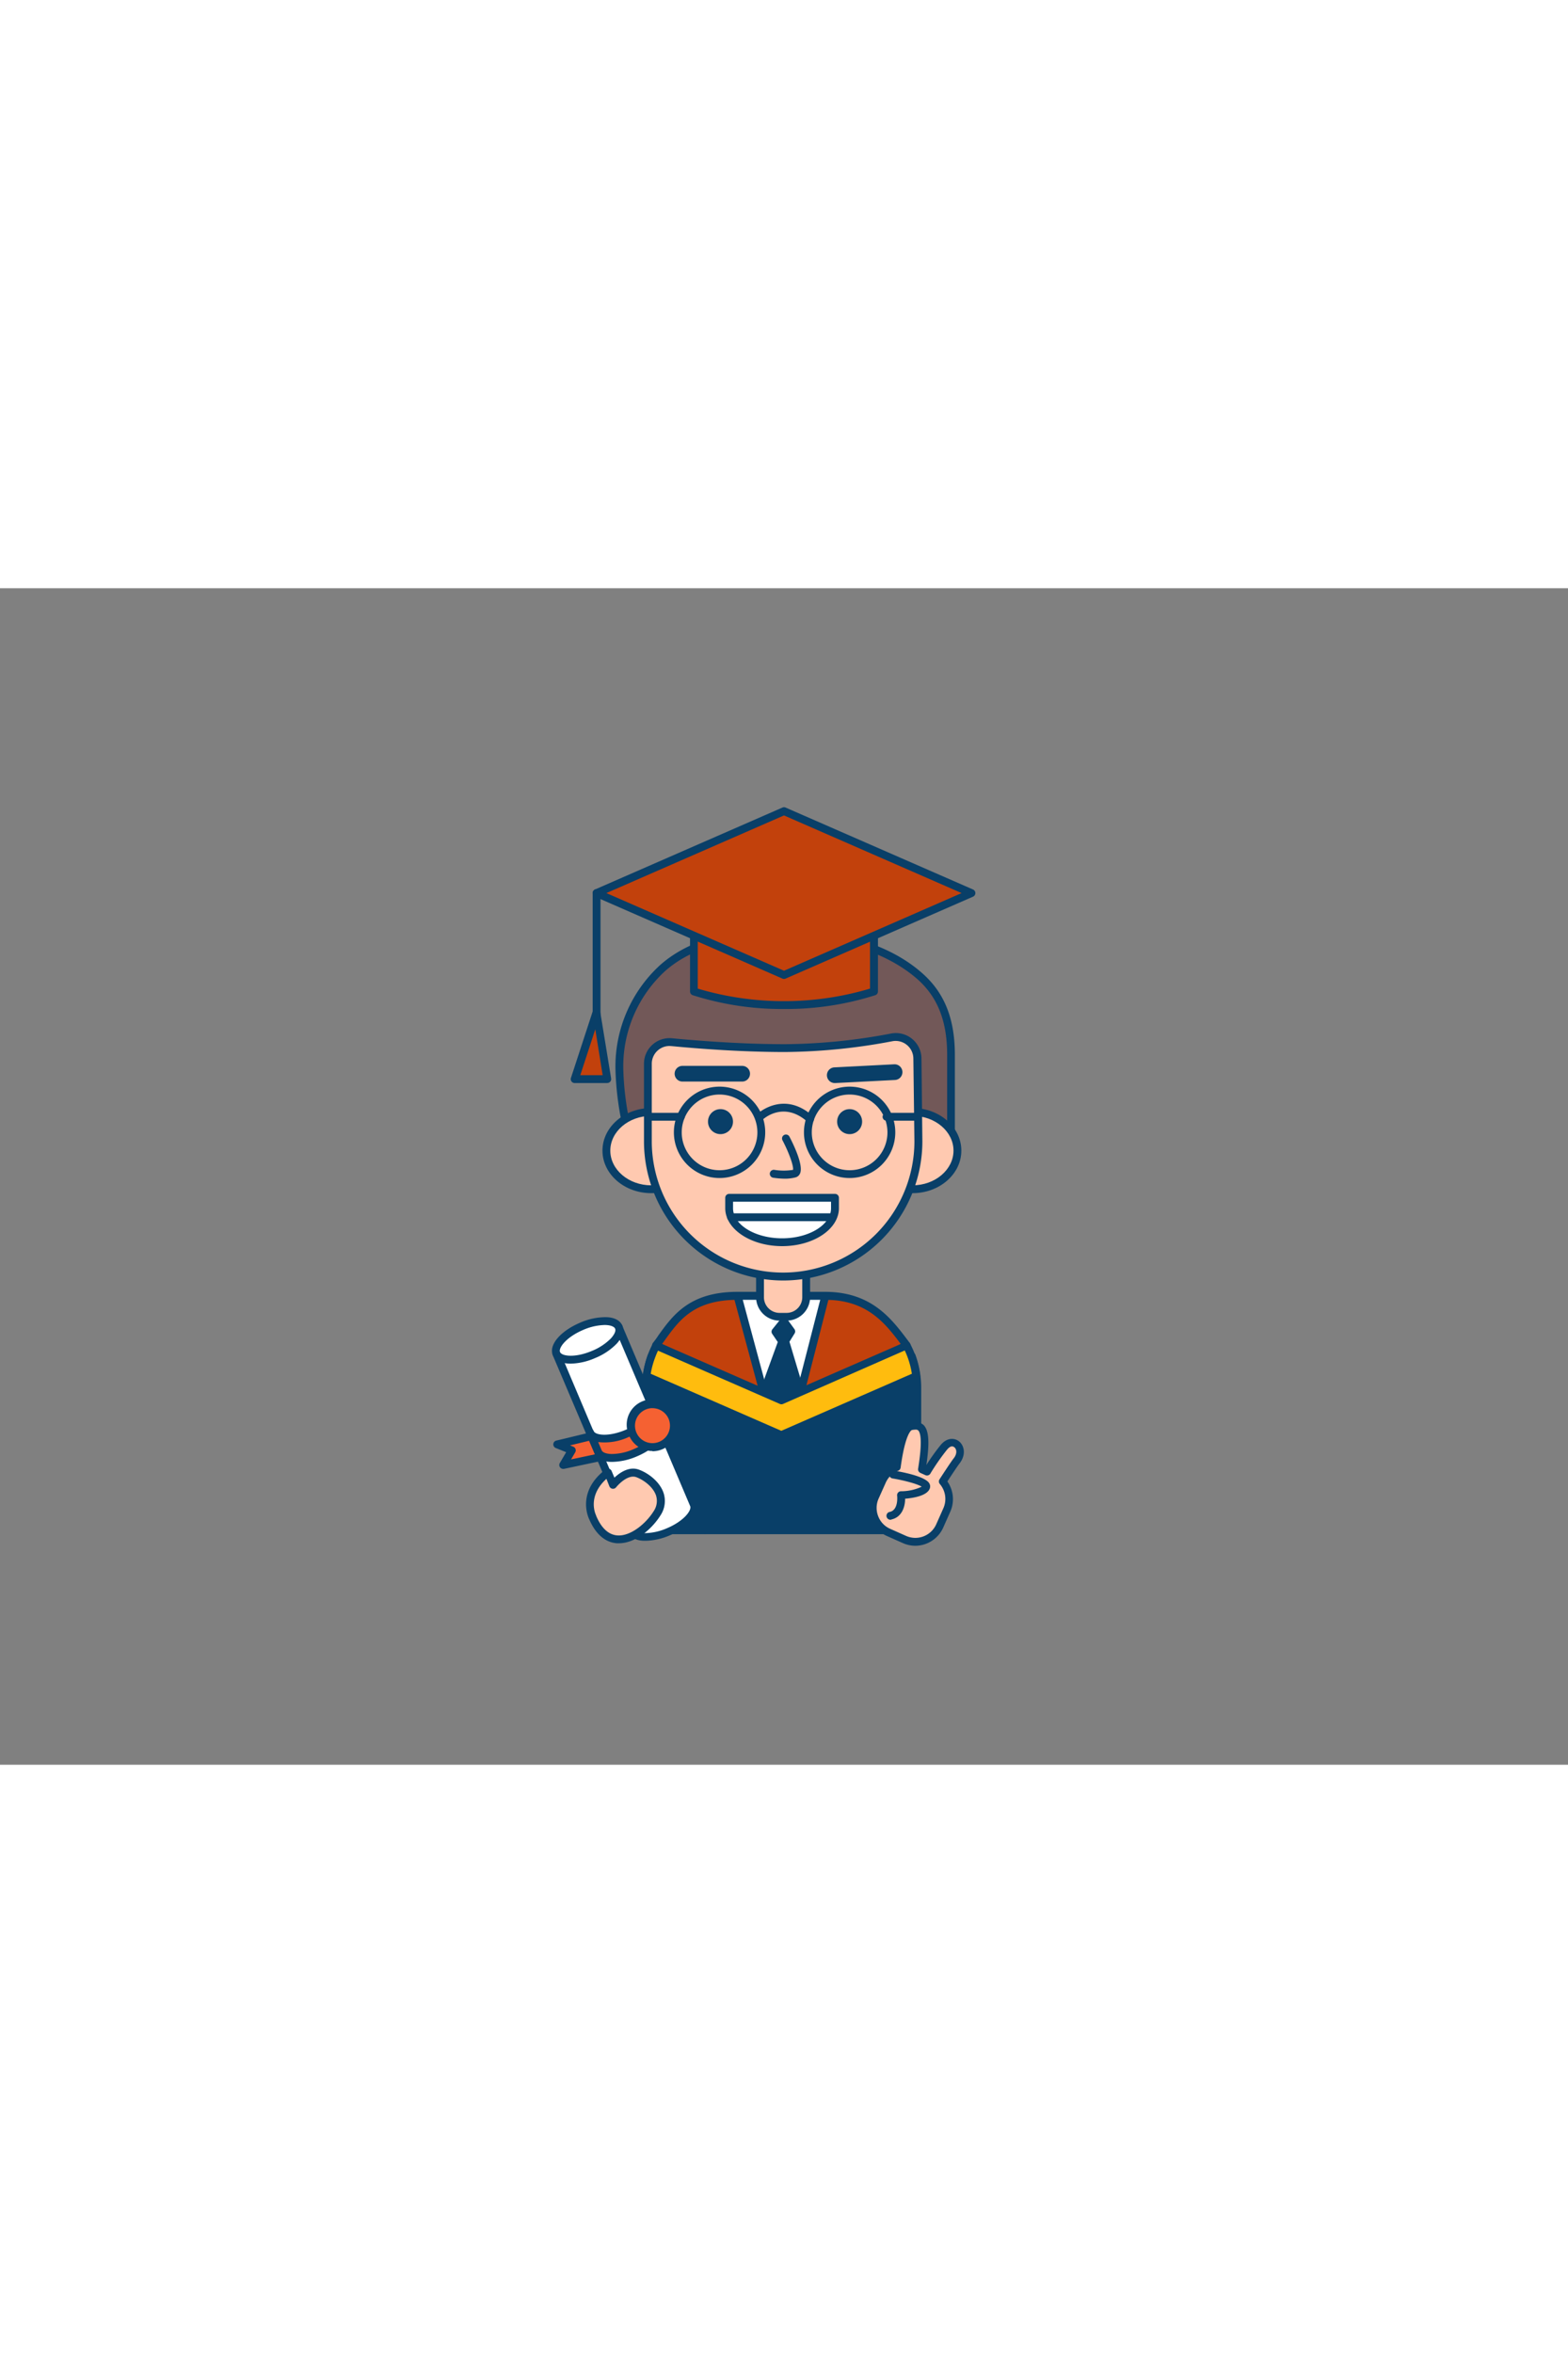 <svg xmlns="http://www.w3.org/2000/svg" viewBox="0 0 400 300" data-imageid="graduation-outline" imageName="Graduation" class="illustrations_image" style="width: 200px;"><rect x="0" y="0" width="400" height="300" fill="#808080" stroke="none"/><g id="_97_graduation_outline" data-name="#97_graduation_outline"><path d="M232.54,195.83a23.25,23.25,0,0,1,1.22,5.08,22.15,22.15,0,0,1,.19,3v36.35h-69.2V203.86a22.15,22.15,0,0,1,.19-3,23.25,23.25,0,0,1,1.22-5.08l33.19,14.9Z" fill="#093f68"/><path d="M234,241.21h-69.2a1,1,0,0,1-1-1V203.86a22,22,0,0,1,.2-3.08,24.16,24.16,0,0,1,1.27-5.29,1,1,0,0,1,.55-.58,1,1,0,0,1,.8,0l32.78,14.71,32.78-14.71a1,1,0,0,1,.8,0,1,1,0,0,1,.55.58,24.25,24.25,0,0,1,1.27,5.3,23.4,23.4,0,0,1,.2,3.07v36.35A1,1,0,0,1,234,241.21Zm-68.2-2H233V203.86a21.44,21.44,0,0,0-.18-2.82,22.43,22.43,0,0,0-.83-3.84l-32.18,14.44a1,1,0,0,1-.82,0l-32.18-14.45a22.54,22.54,0,0,0-.83,3.85,21.44,21.44,0,0,0-.18,2.82Z" fill="#093f68"/><path d="M231.31,193.06l-32,16.4-32-16.4c4.28-5.63,7.61-12.61,20.78-12.61h22.36C222.3,180.45,227,187.43,231.31,193.06Z" fill="#c2410c" class="target-color"/><path d="M199.35,210.46a1,1,0,0,1-.46-.11l-32-16.4a1,1,0,0,1-.51-.67,1,1,0,0,1,.17-.82c.49-.64,1-1.3,1.44-2,3.73-5.18,8-11.05,20.14-11.05h22.36c11.75,0,16.88,6.79,21,12.25l.57.76a1,1,0,0,1,.18.82,1,1,0,0,1-.52.67l-32,16.4A1,1,0,0,1,199.35,210.46ZM168.9,192.71l30.45,15.63,30.44-15.62c-4-5.33-8.64-11.27-19.26-11.27H188.17c-11.15,0-14.9,5.2-18.52,10.22Z" fill="#093f68"/><polygon points="202.46 211.86 210.53 180.45 188.17 180.45 196.64 211.86 202.46 211.86" fill="#fff"/><path d="M202.46,212.86h-5.82a1,1,0,0,1-1-.74l-8.48-31.41a1,1,0,0,1,1-1.26h22.36a1,1,0,0,1,1,1.25l-8.08,31.41A1,1,0,0,1,202.46,212.86Zm-5.05-2h4.27l7.56-29.41H189.48Z" fill="#093f68"/><polygon points="197.8 189.58 199.53 192.11 194.81 205.04 199.35 207.03 204.25 204.89 200.37 191.94 201.9 189.48 200 186.87 197.8 189.58" fill="#093f68"/><path d="M199.35,208a1.1,1.1,0,0,1-.4-.08l-4.54-2a1,1,0,0,1-.54-1.26l4.54-12.45L197,190.14A1,1,0,0,1,197,189l2.19-2.71a1,1,0,0,1,.81-.37,1,1,0,0,1,.78.41l1.9,2.61a1,1,0,0,1,0,1.12l-1.29,2.07,3.75,12.52a1,1,0,0,1-.56,1.21l-4.9,2.14A1.1,1.1,0,0,1,199.35,208Zm-3.28-3.53,3.28,1.44,3.69-1.61-3.11-10.4Zm3-14.87.82,1.22.83-1.33-.74-1Z" fill="#093f68"/><path d="M197.6,87.79a74.37,74.37,0,0,1,18.73,2.09c6.63,1.65,13.18,4.5,18.34,9.06,6,5.28,8,12.21,8,20.09v27.71H160.13c-.46-1.63.26-3.55.33-5.17a21.86,21.86,0,0,0-.8-5.36A74.6,74.6,0,0,1,158,122.48,33.91,33.91,0,0,1,169,96.94C176.15,90.49,187,88,197.6,87.79Z" fill="#725858"/><path d="M242.62,147.74H160.13a1,1,0,0,1-1-.72,8.6,8.6,0,0,1,.08-3.85,13.4,13.4,0,0,0,.21-1.64,15,15,0,0,0-.52-3.93c-.09-.39-.18-.79-.26-1.19A76.17,76.17,0,0,1,157,122.5a35.09,35.09,0,0,1,11.27-26.3c8.37-7.53,20.54-9.28,29.27-9.41h0a75.93,75.93,0,0,1,19,2.12c7.63,1.9,13.94,5,18.76,9.28,5.66,5,8.29,11.62,8.29,20.84v27.71A1,1,0,0,1,242.62,147.74Zm-81.64-2h80.64V119c0-8.61-2.42-14.75-7.61-19.34-4.58-4-10.61-7-17.92-8.84a73.65,73.65,0,0,0-18.47-2.06h0c-11.87.18-21.8,3.34-28,8.9A33,33,0,0,0,159,122.47a74.1,74.1,0,0,0,1.6,13.55c.08.38.16.77.25,1.15a16.88,16.88,0,0,1,.57,4.44,15.18,15.18,0,0,1-.24,1.9A11.08,11.08,0,0,0,161,145.74Z" fill="#093f68"/><path d="M193.88,174h11.77a0,0,0,0,1,0,0v6.77a5,5,0,0,1-5,5h-1.78a5,5,0,0,1-5-5V174A0,0,0,0,1,193.88,174Z" fill="#ffc9b0"/><path d="M200.66,186.75h-1.78a6,6,0,0,1-6-6V174a1,1,0,0,1,1-1h11.78a1,1,0,0,1,1,1v6.78A6,6,0,0,1,200.66,186.75ZM194.88,175v5.78a4,4,0,0,0,4,4h1.78a4,4,0,0,0,4-4V175Z" fill="#093f68"/><ellipse cx="166.13" cy="143.4" rx="11.44" ry="9.85" fill="#ffc9b0"/><path d="M166.13,154.25c-6.86,0-12.44-4.87-12.44-10.85s5.58-10.86,12.44-10.86,12.44,4.87,12.44,10.86S173,154.25,166.13,154.25Zm0-19.71c-5.75,0-10.44,4-10.44,8.86s4.69,8.85,10.44,8.85,10.44-4,10.44-8.85S171.88,134.54,166.13,134.54Z" fill="#093f68"/><ellipse cx="232.8" cy="143.4" rx="11.44" ry="9.85" fill="#ffc9b0"/><path d="M232.8,154.25c-6.86,0-12.43-4.87-12.43-10.85s5.57-10.86,12.43-10.86,12.44,4.87,12.44,10.86S239.66,154.25,232.8,154.25Zm0-19.71c-5.75,0-10.43,4-10.43,8.86s4.68,8.85,10.43,8.85,10.44-4,10.44-8.85S238.56,134.54,232.8,134.54Z" fill="#093f68"/><path d="M199.77,175.52h0A34.49,34.49,0,0,1,165.28,141V121.25a5.52,5.52,0,0,1,6-5.5c6.65.63,17.87,1.51,29,1.51a151.85,151.85,0,0,0,27.15-2.73,5.52,5.52,0,0,1,6.55,5.36l.23,21.14A34.49,34.49,0,0,1,199.77,175.52Z" fill="#ffc9b0"/><path d="M199.77,176.52A35.53,35.53,0,0,1,164.28,141V121.25a6.52,6.52,0,0,1,7.14-6.5c7.21.69,18.09,1.51,28.91,1.51a149.38,149.38,0,0,0,27-2.72,6.53,6.53,0,0,1,7.74,6.34l.23,21.14A35.53,35.53,0,0,1,199.77,176.52Zm-29-59.8a4.53,4.53,0,0,0-4.5,4.53V141a33.49,33.49,0,1,0,67,0L233,119.91a4.52,4.52,0,0,0-5.36-4.4,152.21,152.21,0,0,1-27.34,2.75c-10.9,0-21.84-.82-29.1-1.52Z" fill="#093f68"/><circle cx="183.8" cy="136.01" r="3.19" fill="#093f68"/><circle cx="216.74" cy="136.01" r="3.19" fill="#093f68"/><path d="M200.34,150.56a21.27,21.27,0,0,1-3.12-.25,1,1,0,0,1,.35-2,15.14,15.14,0,0,0,4.73,0c.2-.92-1-4.34-2.69-7.55a1,1,0,1,1,1.78-.92c1.11,2.14,3.62,7.35,2.7,9.39a1.72,1.72,0,0,1-1.16,1A10.7,10.7,0,0,1,200.34,150.56Z" fill="#093f68"/><path d="M186,155.43v2.66c0,4.78,6.05,8.67,13.52,8.67h0c7.46,0,13.51-3.89,13.51-8.67v-2.66Z" fill="#fff"/><path d="M199.53,167.76c-8,0-14.52-4.34-14.52-9.67v-2.66a1,1,0,0,1,1-1h27a1,1,0,0,1,1,1v2.66C214,163.42,207.53,167.76,199.53,167.76ZM187,156.43v1.66c0,4.23,5.62,7.67,12.52,7.67S212,162.32,212,158.09v-1.66Z" fill="#093f68"/><path d="M179.83,241.21a1,1,0,0,1-1-1V205.83a1,1,0,0,1,2,0v34.38A1,1,0,0,1,179.83,241.21Z" fill="#093f68"/><path d="M218.87,241.21a1,1,0,0,1-1-1V205.83a1,1,0,0,1,2,0v34.38A1,1,0,0,1,218.87,241.21Z" fill="#093f68"/><path d="M183.56,150.39a11.65,11.65,0,1,1,11.65-11.64A11.66,11.66,0,0,1,183.56,150.39Zm0-21.29a9.65,9.65,0,1,0,9.65,9.65A9.66,9.66,0,0,0,183.56,129.1Z" fill="#093f68"/><path d="M216.74,150.39a11.65,11.65,0,1,1,11.65-11.64A11.66,11.66,0,0,1,216.74,150.39Zm0-21.29a9.65,9.65,0,1,0,9.65,9.65A9.66,9.66,0,0,0,216.74,129.1Z" fill="#093f68"/><path d="M206.67,136.32a1,1,0,0,1-.67-.25c-6.11-5.44-11.21-.77-11.43-.57a1,1,0,0,1-1.38-1.45c.07-.06,6.63-6.16,14.14.52a1,1,0,0,1,.08,1.42A1,1,0,0,1,206.67,136.32Z" fill="#093f68"/><path d="M189.33,125.79h0l-15.23,0a2,2,0,0,1,0-4h0l15.23,0a2,2,0,1,1,0,4Z" fill="#093f68"/><path d="M213,126.17a2,2,0,0,1-.1-4l15.21-.78a2,2,0,1,1,.2,4l-15.21.78Z" fill="#093f68"/><path d="M177,77.73l23,2.84,23-2.84v25.09a77.76,77.76,0,0,1-45.94,0Z" fill="#c2410c" class="target-color"/><path d="M200,107.29a74.9,74.9,0,0,1-23.31-3.53,1,1,0,0,1-.66-.94V77.73a1,1,0,0,1,.33-.75,1,1,0,0,1,.79-.24L200,79.57l22.85-2.83a1,1,0,0,1,.79.24,1,1,0,0,1,.33.75v25.09a1,1,0,0,1-.66.94A74.9,74.9,0,0,1,200,107.29Zm-22-5.2a77,77,0,0,0,43.94,0V78.86l-21.85,2.71a1,1,0,0,1-.24,0L178,78.86Z" fill="#093f68"/><polygon points="200 98.62 152.19 77.73 200 56.84 247.81 77.73 200 98.62" fill="#c2410c" class="target-color"/><path d="M200,99.62a1.1,1.1,0,0,1-.4-.08L151.79,78.65a1,1,0,0,1,0-1.84L199.6,55.92a1,1,0,0,1,.8,0l47.81,20.89a1,1,0,0,1,0,1.84L200.4,99.54A1.1,1.1,0,0,1,200,99.62ZM154.69,77.73,200,97.53l45.31-19.8L200,57.93Z" fill="#093f68"/><path d="M152.19,112.33a1,1,0,0,1-1-1V77.73a1,1,0,0,1,2,0v33.6A1,1,0,0,1,152.19,112.33Z" fill="#093f68"/><polygon points="152.19 108.23 146.65 125.17 154.91 125.17 152.19 108.23" fill="#c2410c" class="target-color"/><path d="M154.91,126.17h-8.26a1,1,0,0,1-1-1.31l5.54-16.94a1,1,0,0,1,1.94.15L155.9,125a1,1,0,0,1-1,1.16Zm-6.88-2h5.71l-1.88-11.71Z" fill="#093f68"/><path d="M233.76,200.91l-34.41,15-34.41-15a23.25,23.25,0,0,1,1.22-5.08,22.87,22.87,0,0,1,1.23-2.77l32,14,32-14a22.87,22.87,0,0,1,1.23,2.77A23.25,23.25,0,0,1,233.76,200.91Z" fill="#ffbc0e"/><path d="M199.35,216.94a1.1,1.1,0,0,1-.4-.08l-34.41-15a1,1,0,0,1-.59-1,24.11,24.11,0,0,1,1.27-5.3,23.81,23.81,0,0,1,1.29-2.9,1,1,0,0,1,1.28-.44l31.56,13.79,31.56-13.79a1,1,0,0,1,1.28.44,24.7,24.7,0,0,1,1.29,2.9,24.25,24.25,0,0,1,1.27,5.3,1,1,0,0,1-.59,1l-34.41,15A1.1,1.1,0,0,1,199.35,216.94ZM166,200.3l33.31,14.55,33.31-14.55a22.15,22.15,0,0,0-1.06-4.13c-.23-.62-.48-1.23-.76-1.81L199.75,208a1,1,0,0,1-.8,0l-31.09-13.59c-.28.58-.53,1.19-.76,1.82A21.85,21.85,0,0,0,166,200.3Z" fill="#093f68"/><polygon points="150.93 216.19 142.14 218.3 145.88 219.8 143.68 223.56 153.42 221.5 150.93 216.19" fill="#f56132"/><path d="M143.68,224.56a1,1,0,0,1-.82-.41,1,1,0,0,1-.05-1.09l1.62-2.76-2.66-1.07a1,1,0,0,1-.62-1,1,1,0,0,1,.76-.89l8.78-2.11a1,1,0,0,1,1.14.54l2.5,5.31a1,1,0,0,1,0,.87,1,1,0,0,1-.69.53l-9.75,2.07A.71.71,0,0,1,143.68,224.56Zm1.74-6,.83.34a1,1,0,0,1,.57.6,1,1,0,0,1-.08.83l-1.06,1.81,6.3-1.34-1.61-3.43Z" fill="#093f68"/><path d="M142,195.16l19.16,45.18c.84,2,5.08,2.08,9.47.22s7.27-5,6.43-7l-19.16-45.18Z" fill="#fff"/><path d="M164.73,242.89h-.24c-2.2,0-3.73-.82-4.3-2.16L141,195.55a1,1,0,0,1,.53-1.31l15.89-6.74a1,1,0,0,1,.77,0,1,1,0,0,1,.55.54l19.16,45.18c1.09,2.57-1.9,6.12-7,8.27A16.62,16.62,0,0,1,164.73,242.89Zm-21.47-47.2L162,240c.24.55,1.2.91,2.51.94a14.53,14.53,0,0,0,5.65-1.26c4.29-1.81,6.36-4.56,5.9-5.64l-18.78-44.26Z" fill="#093f68"/><path d="M166.38,208.55l2.09,4.92c.84,2-2,5.1-6.42,7s-8.64,1.76-9.48-.22l-2.09-4.92c.84,2,5.09,2.08,9.48.22S167.22,210.53,166.38,208.55Z" fill="#f56132"/><path d="M156.19,222.77H156c-2.2,0-3.73-.81-4.3-2.15l-2.09-4.93a1,1,0,1,1,1.84-.78h0c.47,1.09,3.87,1.51,8.17-.32a14.11,14.11,0,0,0,4.83-3.19c.9-1,1.3-1.89,1.06-2.45h0a1,1,0,1,1,1.84-.78h0l2.09,4.92c1.09,2.57-1.9,6.13-6.95,8.27A16.5,16.5,0,0,1,156.19,222.77Zm-3.59-5.05.89,2.1c.23.55,1.19.91,2.51.94a14,14,0,0,0,5.66-1.25c4.28-1.82,6.35-4.56,5.89-5.65l-.89-2.1a9.78,9.78,0,0,1-.79,1,16.34,16.34,0,0,1-5.52,3.68A14.47,14.47,0,0,1,152.6,217.72Z" fill="#093f68"/><ellipse cx="149.9" cy="191.79" rx="8.63" ry="3.9" transform="translate(-63 73.77) rotate(-22.99)" fill="#fff"/><path d="M145.6,197.72c-2.26,0-4-.74-4.57-2.17-1.09-2.57,1.9-6.12,6.95-8.27a16.24,16.24,0,0,1,6.48-1.41c2.21,0,3.74.82,4.31,2.16h0c.56,1.34,0,3-1.44,4.59a16.19,16.19,0,0,1-5.52,3.68A16.36,16.36,0,0,1,145.6,197.72Zm8.62-9.85a14.5,14.5,0,0,0-5.45,1.25c-4.29,1.82-6.36,4.57-5.9,5.65s3.87,1.51,8.16-.31a14.4,14.4,0,0,0,4.83-3.19c.89-1,1.3-1.91,1.06-2.46h0c-.23-.55-1.19-.91-2.5-.94Z" fill="#093f68"/><circle cx="166.44" cy="213.55" r="5.46" fill="#f56132"/><path d="M166.44,220a6.64,6.64,0,0,1-2.43-.47,6.41,6.41,0,0,1-3.52-3.47,6.46,6.46,0,1,1,11.9-5h0a6.46,6.46,0,0,1-5.95,9Zm0-10.93a4.47,4.47,0,0,0-4.1,6.21,4.46,4.46,0,0,0,5.85,2.36,4.47,4.47,0,0,0,2.37-5.85h0A4.48,4.48,0,0,0,166.43,209.08Z" fill="#093f68"/><path d="M151.19,236.91s-3.18-6,3.91-11.45l1.32,3.11s3.18-4.06,6.32-2.88,8,5.18,4.9,10.15C164.22,241.35,155.51,247.1,151.19,236.91Z" fill="#ffc9b0"/><path d="M157.9,243.52a5.24,5.24,0,0,1-.56,0c-2.09-.16-5-1.36-7.06-6.18-.32-.68-3.08-7.08,4.21-12.65a1,1,0,0,1,.86-.17,1,1,0,0,1,.67.57l.72,1.7c1.36-1.27,3.8-3,6.35-2,2.39.9,5.22,3.06,6.18,5.88a6.59,6.59,0,0,1-.78,5.74C166.31,239.89,162.12,243.52,157.9,243.52Zm-3.2-16.43c-5,4.55-2.73,9.15-2.62,9.36l0,.07c1.33,3.14,3.14,4.82,5.39,5,3.38.26,7.31-3,9.29-6.19a4.62,4.62,0,0,0,.59-4c-.75-2.19-3.11-3.94-5-4.65-2.38-.89-5.16,2.53-5.18,2.57a1,1,0,0,1-.92.37,1,1,0,0,1-.79-.6Z" fill="#093f68"/><path d="M173.68,135.77h-7.55a1,1,0,0,1,0-2h7.55a1,1,0,0,1,0,2Z" fill="#093f68"/><path d="M233.7,135.77h-7.55a1,1,0,0,1,0-2h7.55a1,1,0,0,1,0,2Z" fill="#093f68"/><path d="M240.49,227.81c1.34-2.05,3-4.57,3.52-5.22,2.49-3.16-.71-6.53-3.22-3.51a58.83,58.83,0,0,0-4.33,6.21l-1.29-.57c1.72-10.58.07-11.63-2.77-11.05-1.94.41-3.07,6.08-3.66,10.43a6.85,6.85,0,0,0-3.73,3.57l-1.81,4.07a6.82,6.82,0,0,0,3.46,9l4.07,1.82a6.83,6.83,0,0,0,9-3.46l1.82-4.07A6.82,6.82,0,0,0,240.49,227.81Z" fill="#ffc9b0"/><path d="M233.5,244.16a7.87,7.87,0,0,1-3.18-.68l-4.07-1.81a7.83,7.83,0,0,1-4-10.34l1.81-4.07a7.77,7.77,0,0,1,3.73-3.85c1.29-9,3.1-10.45,4.37-10.71a3.65,3.65,0,0,1,3.4.63c1.39,1.33,1.63,4.34.76,10.24a53.52,53.52,0,0,1,3.66-5.12c1.6-1.93,3.54-1.82,4.68-.91,1.35,1.09,1.84,3.45.09,5.67-.42.54-1.79,2.58-3.07,4.55a7.89,7.89,0,0,1,.75,7.69l-1.81,4.07a7.84,7.84,0,0,1-7.16,4.64Zm0-29.61a5,5,0,0,0-.88.1s-1.63.44-2.87,9.59a1,1,0,0,1-.62.79,5.8,5.8,0,0,0-3.18,3.05l-1.82,4.06a5.8,5.8,0,0,0-.11,4.46,5.72,5.72,0,0,0,3.07,3.24l4.06,1.81a5.83,5.83,0,0,0,7.7-3l1.81-4.07a5.85,5.85,0,0,0-.91-6.17,1,1,0,0,1-.08-1.19c.48-.73,2.88-4.42,3.57-5.3,1-1.21.83-2.38.22-2.87s-1.22-.17-1.88.62a56.6,56.6,0,0,0-4.25,6.1,1,1,0,0,1-1.26.39l-1.28-.58a1,1,0,0,1-.58-1.07c1.13-7,.64-9.2,0-9.79A1,1,0,0,0,233.48,214.55Z" fill="#093f68"/><path d="M227.26,237.52a1,1,0,0,1-.23-2c2.25-.55,1.83-4.1,1.83-4.14a1,1,0,0,1,.95-1.12,12.55,12.55,0,0,0,5.32-1.16c-.91-.63-4.16-1.56-7.45-2.11a1,1,0,0,1,.33-2c2.39.4,8.05,1.5,9.06,3.26a1.53,1.53,0,0,1,.11,1.33c-.69,1.82-4.1,2.4-6.28,2.58,0,1.95-.75,4.63-3.4,5.27Zm8.08-8.2h0Z" fill="#093f68"/><path d="M212,161.39H186.5a1,1,0,0,1,0-2H212a1,1,0,1,1,0,2Z" fill="#093f68"/></g></svg>